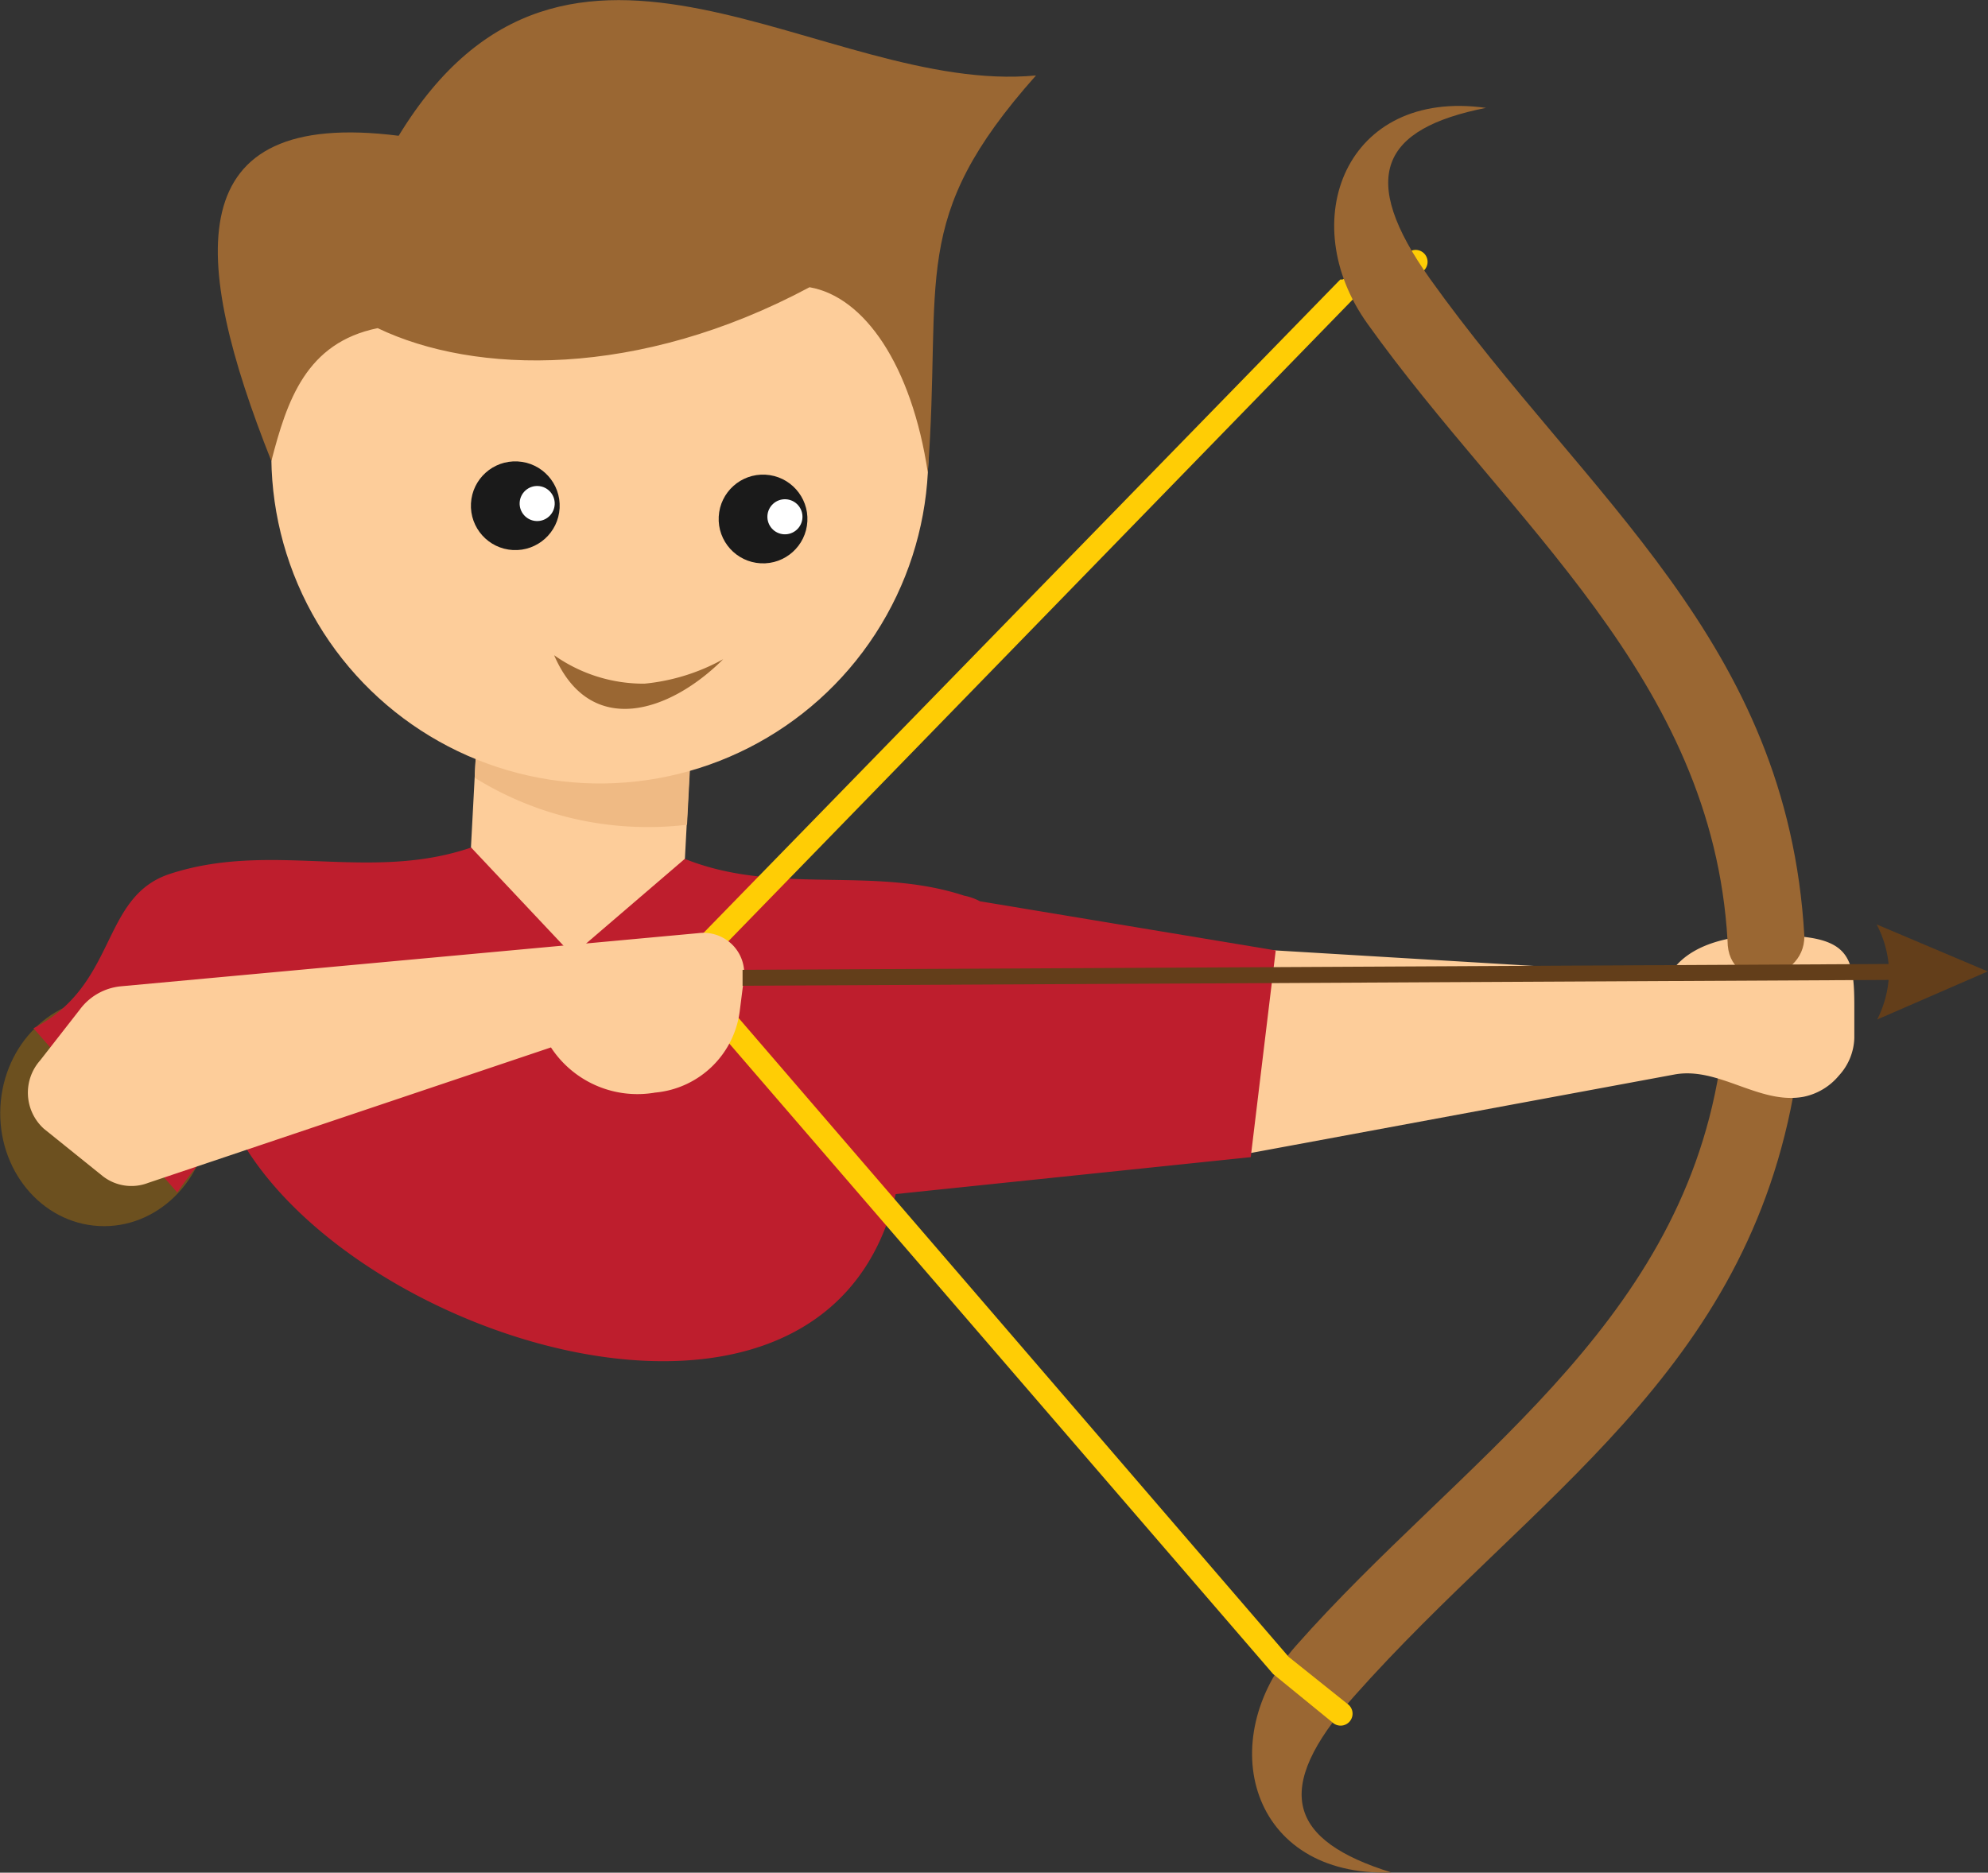 <svg xmlns="http://www.w3.org/2000/svg" viewBox="0 0 74.8 70.48"><rect x="0" y="0" width="74.8" height="70.48" fill="#333333" stroke="none"/><defs><style>.cls-1{fill:#9a6733;}.cls-1,.cls-2,.cls-4,.cls-5,.cls-7,.cls-8{fill-rule:evenodd;}.cls-2,.cls-6{fill:#fdcd9a;}.cls-3{fill:#6c501f;}.cls-4{fill:#be1e2d;}.cls-5{fill:#efba84;}.cls-7{fill:#ffcd05;}.cls-8{fill:#633e1a;}.cls-9{fill:#1a1a1a;}.cls-10{fill:#fff;}</style></defs><title>archer_top</title><g id="Layer_2" data-name="Layer 2"><g id="Archer"><g id="Upper"><path class="cls-1" d="M64.69,40.28C63.09,50.07,54.89,55,48.77,61.93c-3.15,3.55-1.74,8.73,3.58,8.54-3.83-1.19-4.54-3.09-1.41-6.62,6.74-7.59,14.81-12.13,16.62-23.11C67.8,39,64.92,38.24,64.69,40.28Z"/><path class="cls-2" d="M43.36,41.59l1.27,1.52a1.47,1.47,0,0,0,1.48.46L63,40.44c1.66-.31,3.19,1.14,4.85.84a2.33,2.33,0,0,0,1.34-.8,2.18,2.18,0,0,0,.58-1.41q0-.61,0-1.21c0-1.6-.15-2.38-1.81-2.59s-4.19-.14-5.13,1.39L48,35.77a2.31,2.31,0,0,0-1.77.74l-2.43,2.43A2,2,0,0,0,43.36,41.59Z"/><ellipse class="cls-3" cx="3.94" cy="41.86" rx="4.29" ry="3.94" transform="translate(-38.06 43.58) rotate(-86.97)"/><path class="cls-4" d="M47.06,43.55,48,35.77,36.87,33.92a2.07,2.07,0,0,0-.59-.21c-3.46-1.14-7.05,0-10.5-1.38l-8.06-.43c-3.84,1.31-7.52-.27-11.36,1-2.59.88-1.93,4.17-5.1,5.8l5.41,6.18a13.86,13.86,0,0,1,2.14-2.46c4,8,22.24,13.8,24.89,2.52Z"/><polygon class="cls-2" points="18 26.61 26.05 27.03 25.77 32.32 21.54 35.95 17.72 31.89 18 26.61"/><path class="cls-5" d="M18,26.61l8.06.43-.21,4a12.43,12.43,0,0,1-2.12.07,12.3,12.3,0,0,1-5.87-1.84Z"/><circle class="cls-6" cx="22.57" cy="17.12" r="12.36" transform="translate(4.28 38.76) rotate(-86.97)"/><path class="cls-1" d="M34.91,17.78c.55-7.37-.76-9.51,4.07-14.94C31,3.6,21.36-5.33,15,5.11,6.71,4.06,7.17,9.71,10.21,17.35c.59-2.28,1.31-4.45,4-5,3.65,1.75,9.8,1.91,16.25-1.54C32.53,11.17,34.3,13.75,34.91,17.78Z"/><path class="cls-7" d="M53.15,9.42a.45.45,0,0,1,.33.83l-2.56,1L26.29,36.57l22.2,25.79,2.2,1.76a.45.45,0,1,1-.56.7L47.9,63l0,0,0,0L25.35,36.85l-.27-.31.28-.29,25-25.66.07-.07.08,0Z"/><path class="cls-2" d="M1.51,39.91,3,38a2.18,2.18,0,0,1,1.55-.88l21.72-2a1.54,1.54,0,0,1,1.28.43,1.52,1.52,0,0,1,.44,1.27L27.84,38a3.53,3.53,0,0,1-3.19,3.12,3.89,3.89,0,0,1-3.92-1.7L5.57,44.52a1.75,1.75,0,0,1-1.71-.26L1.65,42.48A1.83,1.83,0,0,1,1.51,39.91Z"/><path class="cls-1" d="M65,35.4c-.57-9.9-8.19-15.71-13.55-23.22-2.76-3.86-.81-8.86,4.46-8.12-3.93.78-4.84,2.59-2.1,6.44,5.9,8.26,13.45,13.62,14.08,24.73C67.91,37,65,37.45,65,35.4Z"/><path class="cls-8" d="M71.06,36.28l-43.12.22v.6l43.12-.22a4.09,4.09,0,0,1-.43,1.49l4.16-1.81-4.18-1.77A4.09,4.09,0,0,1,71.06,36.28Z"/><circle class="cls-9" cx="19.39" cy="19.04" r="1.67" transform="translate(-0.65 37.39) rotate(-86.97)"/><circle class="cls-10" cx="20.21" cy="18.96" r="0.66" transform="translate(0.21 38.13) rotate(-86.97)"/><circle class="cls-9" cx="28.71" cy="19.53" r="1.67" transform="translate(7.69 47.17) rotate(-86.97)"/><circle class="cls-10" cx="29.53" cy="19.45" r="0.66" transform="translate(8.55 47.91) rotate(-86.97)"/><path class="cls-1" d="M27.21,24.81c-2,2-5,3-6.36-.15a5.82,5.82,0,0,0,3.4,1.07A7.61,7.61,0,0,0,27.21,24.81Z"/></g></g></g></svg>
